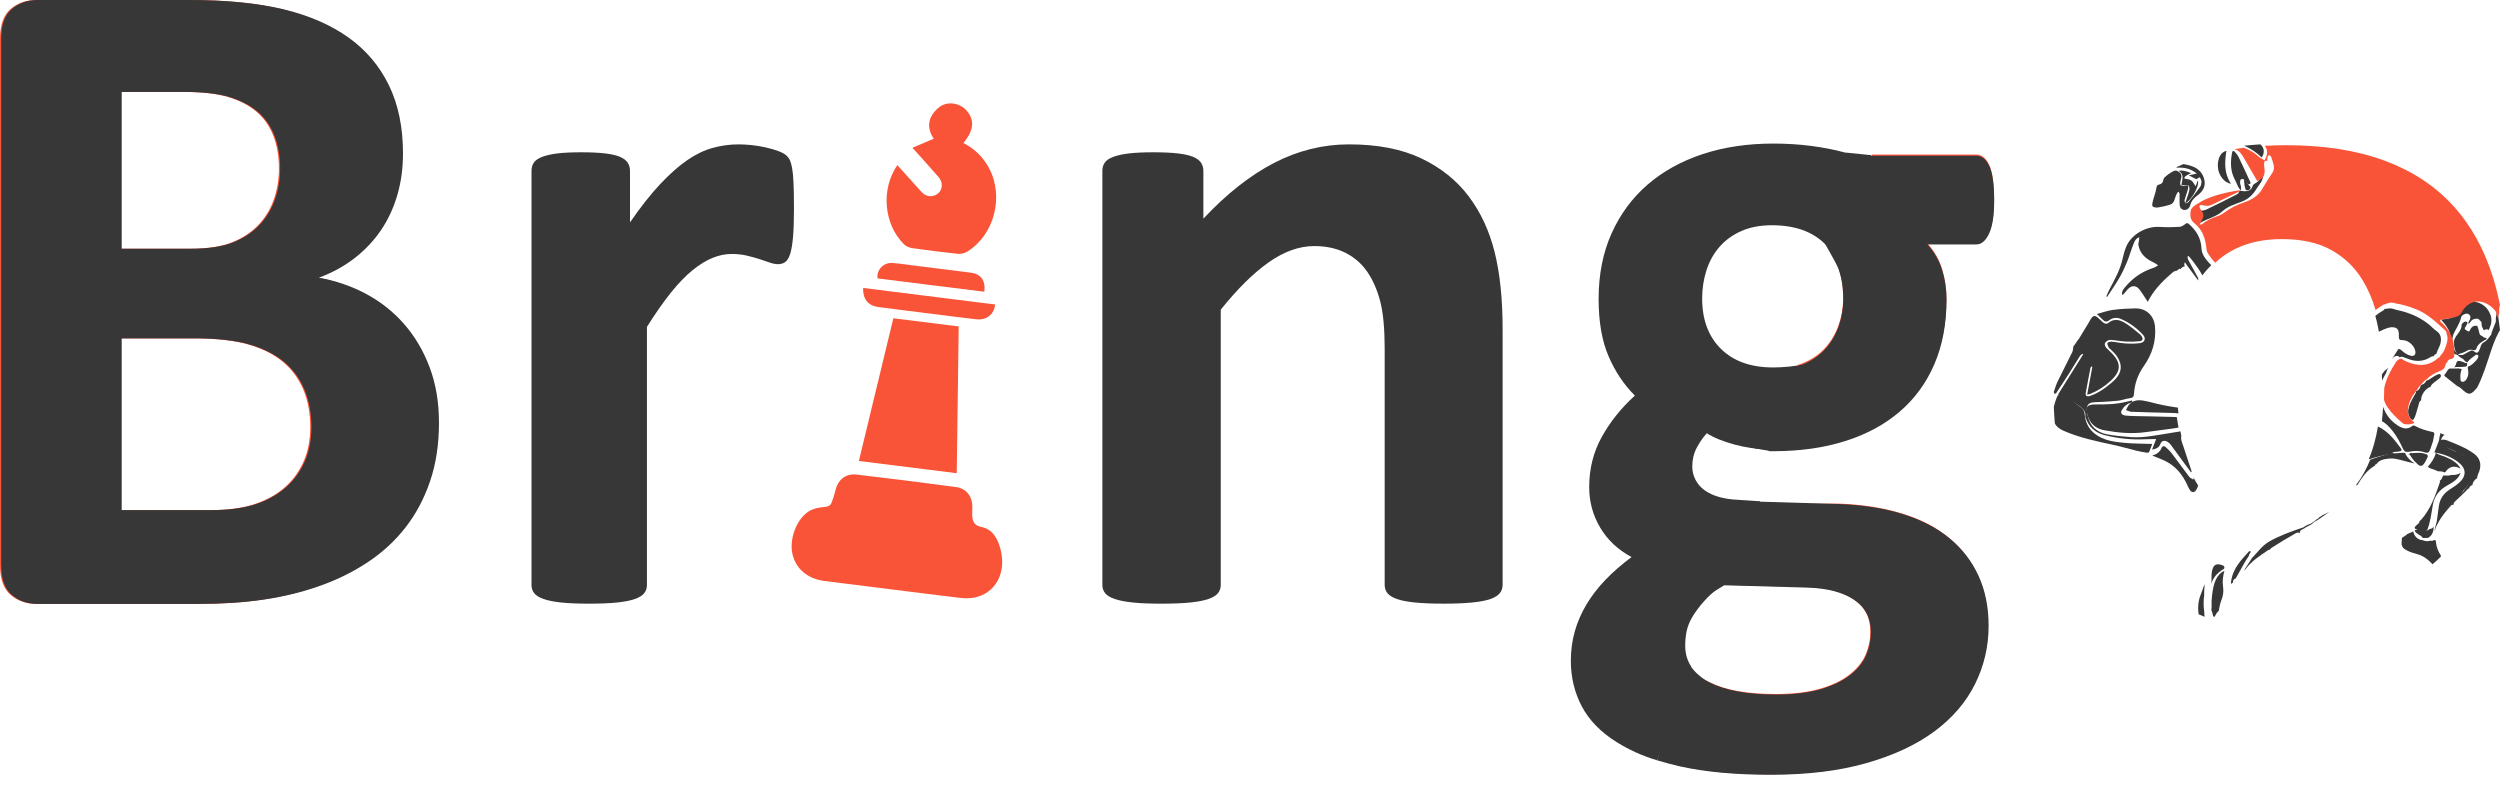<svg width="146" height="46" viewBox="0 0 146 46" fill="none" xmlns="http://www.w3.org/2000/svg">
<path d="M142.168 30.656C142.13 30.768 142.077 30.869 141.907 30.892H141.906C141.683 31.041 141.54 31.05 141.249 30.933C141.243 30.936 141.238 30.938 141.232 30.941C141.168 30.964 141.093 30.922 141.018 30.972C141.044 31.096 141.17 31.163 141.279 31.239C141.338 31.282 141.437 31.297 141.439 31.379C141.441 31.379 141.443 31.379 141.445 31.378C141.546 31.47 141.68 31.385 141.79 31.422C141.791 31.422 141.792 31.422 141.793 31.423C141.792 31.421 141.79 31.42 141.789 31.418C142.084 31.254 142.114 31.001 142.129 30.744C142.155 30.719 142.164 30.688 142.168 30.656Z" fill="#373737"/>
<path d="M141.977 25.209C141.666 25.139 141.36 25.048 141.073 24.893C141.006 24.857 140.952 24.816 140.868 24.882C140.591 25.104 140.31 25.03 140.039 24.857C139.614 24.584 139.322 24.202 139.175 23.759C139.157 24.044 139.132 24.321 139.102 24.591C139.346 24.731 139.552 24.943 139.74 25.185C139.975 25.488 140.164 25.829 140.323 26.186C140.397 26.354 140.481 26.408 140.629 26.388C140.655 26.386 140.682 26.384 140.708 26.382C140.972 26.323 141.236 26.314 141.501 26.384C141.805 26.494 141.858 26.465 141.968 26.121C142.005 26.005 142.045 25.889 142.084 25.773C142.112 25.629 142.139 25.486 142.168 25.342C142.151 25.214 142.054 25.227 141.977 25.209Z" fill="#373737"/>
<path d="M142.297 27.489C142.369 27.532 142.447 27.526 142.525 27.529C142.572 27.53 142.62 27.538 142.666 27.552C142.695 27.564 142.724 27.576 142.752 27.59C142.776 27.588 142.8 27.58 142.82 27.553C143.067 27.2 143.369 27.193 143.701 27.37C143.494 26.99 143.149 26.832 142.798 26.677C142.617 26.598 142.415 26.579 142.257 26.441C142.175 26.762 141.99 27.017 141.785 27.262C141.945 27.394 142.137 27.4 142.297 27.489Z" fill="#373737"/>
<path d="M142.939 28.339C143.235 28.181 143.521 28.006 143.665 27.699C143.683 27.663 143.696 27.626 143.7 27.59C143.693 27.604 143.683 27.619 143.67 27.633C143.512 27.723 143.341 27.752 143.158 27.737C143.009 27.794 142.853 27.766 142.699 27.77C142.69 27.772 142.682 27.773 142.674 27.774C142.631 27.89 142.597 28.009 142.476 28.079C142.49 28.101 142.502 28.124 142.495 28.147C142.224 28.93 141.966 29.717 141.383 30.367C141.366 30.387 141.345 30.402 141.323 30.416C141.313 30.419 141.303 30.422 141.295 30.424C141.314 30.548 141.2 30.603 141.125 30.671C141.009 30.777 140.946 30.862 141.156 30.93C141.189 30.94 141.204 30.972 141.209 31.004C141.395 31.037 141.582 31.078 141.753 30.964C141.752 30.96 141.75 30.958 141.749 30.955C141.941 30.479 141.99 29.976 142.079 29.479C142.167 28.974 142.457 28.598 142.939 28.339Z" fill="#373737"/>
<path d="M142.347 22.187C142.403 22.137 142.472 22.102 142.517 22.04C142.554 21.989 142.567 21.933 142.525 21.877C142.487 21.828 142.436 21.84 142.389 21.858C142.233 21.917 142.093 22.008 141.956 22.102C141.875 22.156 141.795 22.214 141.695 22.228C141.642 22.378 141.519 22.446 141.376 22.493C141.346 22.663 141.264 22.791 141.097 22.849C141.11 22.942 141.047 23.006 141.005 23.079C140.861 23.334 140.715 23.588 140.654 23.882C140.613 24.072 140.637 24.25 140.752 24.41C140.871 24.573 140.936 24.565 141.021 24.368C141.121 24.136 141.164 23.885 141.244 23.647C141.276 23.552 141.278 23.426 141.395 23.385C141.374 23.069 141.65 22.674 141.95 22.59C141.948 22.586 141.947 22.584 141.945 22.58C142.021 22.389 142.207 22.312 142.347 22.187Z" fill="#373737"/>
<path d="M139.531 26.78C139.778 26.753 140.015 26.815 140.251 26.877C140.517 26.946 140.782 27.018 141.018 27.07C140.798 26.928 140.588 26.746 140.469 26.488C140.469 26.477 140.471 26.467 140.476 26.457C140.274 26.412 140.075 26.476 139.874 26.476C139.827 26.472 139.779 26.471 139.737 26.456C139.286 26.558 138.847 26.69 138.418 26.849C138.203 27.388 137.935 27.871 137.616 28.296C137.601 28.317 137.585 28.337 137.569 28.357C137.599 28.338 137.632 28.325 137.672 28.329C137.673 28.329 137.674 28.33 137.675 28.331C137.674 28.329 137.673 28.328 137.672 28.326C137.937 27.891 138.214 27.465 138.694 27.194C138.696 27.194 138.697 27.195 138.699 27.196C138.706 27.145 138.723 27.104 138.779 27.112C138.95 26.852 139.241 26.81 139.531 26.78Z" fill="#373737"/>
<path d="M138.719 18.448C138.78 18.663 138.833 18.886 138.878 19.116C138.895 19.201 138.91 19.288 138.925 19.375C139.103 19.28 139.29 19.199 139.49 19.141C139.575 19.116 139.662 19.102 139.752 19.111C139.971 19.134 140.067 19.227 140.088 19.436C140.096 19.514 140.094 19.591 140.093 19.668C140.092 19.806 140.128 19.87 140.303 19.864C140.648 19.853 141.018 20.198 141.059 20.532C141.082 20.729 140.97 20.825 140.765 20.77C140.576 20.719 140.421 20.611 140.275 20.483C140.109 20.339 140.075 20.343 139.971 20.527C139.884 20.679 139.778 20.819 139.682 20.965C139.735 20.896 139.795 20.836 139.884 20.804C139.972 20.772 140.059 20.776 140.126 20.852C140.132 20.862 140.136 20.872 140.137 20.881C140.21 20.797 140.3 20.839 140.385 20.866C140.521 20.909 140.649 20.972 140.787 21.012C141.154 21.117 141.508 21.099 141.846 20.911C141.937 20.861 142.023 20.79 142.138 20.799C142.154 20.728 142.199 20.686 142.277 20.677C142.342 20.443 142.491 20.242 142.534 19.997C142.584 19.72 142.532 19.495 142.284 19.326C142.14 19.228 142.026 19.097 141.893 18.985C141.334 18.516 140.678 18.248 139.963 18.098C139.9 18.085 139.839 18.067 139.779 18.044C139.645 17.995 139.509 18.007 139.372 18.033C139.336 18.04 139.301 18.041 139.265 18.033C139.264 18.033 139.263 18.032 139.262 18.031C139.247 18.104 139.176 18.135 139.118 18.168C138.975 18.252 138.843 18.346 138.719 18.448Z" fill="#373737"/>
<path d="M142.846 22.025C143.062 22.204 143.283 22.375 143.504 22.549C143.653 22.59 143.748 22.709 143.859 22.804C144.169 23.066 144.283 23.059 144.562 22.755C144.596 22.719 144.628 22.681 144.66 22.644C145.011 21.978 145.217 21.256 145.457 20.546C145.583 20.172 145.715 19.799 145.903 19.45C145.933 19.395 145.957 19.329 146 19.283C145.95 18.832 145.887 18.395 145.812 17.969C145.81 17.984 145.808 17.999 145.807 18.013C145.809 18.175 145.815 18.336 145.765 18.493C145.762 18.537 145.759 18.581 145.756 18.625C145.762 18.718 145.767 18.811 145.715 18.895C145.645 19.076 145.574 19.257 145.504 19.437C145.515 19.557 145.415 19.617 145.363 19.703C145.272 19.822 145.175 19.933 145.038 20.003C144.887 20.081 144.875 20.252 144.819 20.388C144.747 20.562 144.679 20.69 144.482 20.518C144.393 20.441 144.3 20.468 144.206 20.525C144.092 20.594 143.973 20.654 143.856 20.719C143.751 20.729 143.645 20.773 143.547 20.693C143.545 20.681 143.545 20.67 143.547 20.66C143.543 20.663 143.538 20.667 143.534 20.67C143.306 20.509 143.256 20.269 143.25 20.01C143.24 20.001 143.229 19.995 143.217 19.993C143.23 19.885 143.191 19.773 143.248 19.669C143.249 19.644 143.244 19.616 143.252 19.594C143.393 19.23 143.649 18.92 143.731 18.526C143.75 18.432 143.858 18.373 143.954 18.337C144.045 18.303 144.134 18.31 144.21 18.379C144.293 18.452 144.277 18.545 144.249 18.636C144.222 18.727 144.139 18.8 144.152 18.934C144.278 18.838 144.317 18.678 144.459 18.644C144.59 18.612 144.732 18.557 144.826 18.72C144.996 18.805 144.876 18.998 144.969 19.115C145.011 19.168 145.002 19.26 145.078 19.285C145.092 19.271 145.107 19.259 145.127 19.249C145.205 19.225 145.28 19.217 145.343 19.276C145.382 19.165 145.437 19.059 145.47 18.946C145.507 18.778 145.508 18.611 145.466 18.444C145.371 18.165 145.216 17.94 144.959 17.781C144.552 17.527 144.129 17.585 143.776 17.976C143.72 18.039 143.677 18.114 143.587 18.132C143.577 18.132 143.568 18.13 143.56 18.127C143.561 18.128 143.561 18.129 143.562 18.13C143.64 18.273 143.544 18.363 143.449 18.42C143.165 18.586 142.853 18.646 142.551 18.659C142.804 18.945 143.081 19.258 143.115 19.708C143.115 19.709 143.114 19.71 143.114 19.711C143.199 19.781 143.186 19.901 143.219 19.997C143.218 20.174 143.281 20.344 143.278 20.522C143.277 20.619 143.325 20.679 143.42 20.7C143.495 20.716 143.561 20.748 143.605 20.817C143.705 20.907 143.856 20.929 143.926 21.06C143.984 21.089 144.012 21.164 144.088 21.161C144.2 21.004 144.352 20.894 144.506 20.785C144.563 20.745 144.62 20.666 144.699 20.736C144.774 20.802 144.722 20.876 144.689 20.942C144.671 20.978 144.641 21.009 144.617 21.042C144.483 21.171 144.368 21.323 144.182 21.387C144.113 21.412 144.106 21.462 144.126 21.548C144.176 21.774 144.156 22.001 144.008 22.194C143.949 22.27 143.864 22.319 143.768 22.29C143.68 22.263 143.695 22.165 143.689 22.095C143.673 21.919 143.692 21.745 143.762 21.581C143.729 21.506 143.651 21.551 143.601 21.52C143.436 21.521 143.271 21.521 143.106 21.522C143.089 21.522 143.072 21.523 143.055 21.523C142.916 21.587 142.889 21.747 142.788 21.847C142.698 21.932 142.796 21.984 142.846 22.025Z" fill="#373737"/>
<path d="M143.464 21.431C143.614 21.426 143.765 21.443 143.913 21.415C144.101 21.423 144.082 21.314 144.084 21.217C143.96 21.207 143.862 21.137 143.747 21.106C143.655 21.084 143.561 21.043 143.481 21.126C143.427 21.238 143.421 21.369 143.317 21.459C143.363 21.442 143.412 21.431 143.464 21.431Z" fill="#373737"/>
<path d="M144.418 20.442C144.526 20.474 144.593 20.443 144.624 20.346C144.716 20.055 144.99 19.938 145.233 19.792C145.179 19.698 145.013 19.735 144.971 19.626C144.772 19.584 144.797 19.406 144.754 19.28C144.726 19.199 144.707 19.113 144.674 19.031C144.467 18.994 144.336 19.084 144.261 19.253C144.224 19.336 144.188 19.394 144.09 19.322C144.015 19.267 143.875 19.238 143.973 19.102C143.999 19.064 144.031 19.026 144.044 18.984C144.062 18.925 144.145 18.86 144.064 18.802C143.985 18.747 143.908 18.791 143.848 18.848C143.814 18.881 143.76 18.92 143.761 18.954C143.779 19.335 143.403 19.551 143.317 19.887C143.317 19.977 143.318 20.068 143.318 20.158C143.348 20.355 143.369 20.555 143.548 20.693C143.55 20.691 143.552 20.689 143.554 20.687C143.73 20.633 143.908 20.585 144.065 20.486C144.172 20.421 144.296 20.408 144.418 20.442Z" fill="#373737"/>
<path d="M143.098 29.572C143.144 29.52 143.201 29.452 143.29 29.485C143.289 29.48 143.289 29.475 143.288 29.47C143.283 29.378 143.343 29.313 143.4 29.259C143.646 29.027 143.899 28.802 144.126 28.552C144.145 28.531 144.173 28.525 144.202 28.525C144.209 28.414 144.279 28.358 144.385 28.334C144.408 28.148 144.517 28.018 144.67 27.918C144.669 27.914 144.668 27.91 144.667 27.907C144.668 27.762 144.751 27.642 144.794 27.51C144.928 27.092 144.825 26.743 144.469 26.485C143.99 26.14 143.438 25.931 142.893 25.713C142.84 25.691 142.78 25.681 142.721 25.676C142.632 25.668 142.547 25.683 142.509 25.773C142.472 25.858 142.534 25.913 142.591 25.962C142.765 26.111 142.987 26.175 143.192 26.269C143.293 26.316 143.423 26.33 143.46 26.457C143.868 26.473 144.31 26.887 144.367 27.307C144.443 27.867 144.01 28.71 143.497 29.004C143.51 29.068 143.478 29.095 143.421 29.1C143.423 29.118 143.422 29.136 143.411 29.147C143.097 29.477 142.819 29.843 142.448 30.12C142.452 30.127 142.456 30.132 142.458 30.139C142.472 30.189 142.462 30.239 142.434 30.281C142.277 30.513 142.208 30.771 142.168 31.039C142.342 30.473 142.7 30.011 143.098 29.572Z" fill="#373737"/>
<path d="M141.566 27.079C141.599 27.032 141.628 26.982 141.657 26.93C141.849 26.576 141.843 26.556 141.511 26.47C141.303 26.43 141.094 26.448 140.886 26.461C140.863 26.466 140.84 26.464 140.818 26.457C140.81 26.452 140.803 26.447 140.796 26.441C140.755 26.5 140.689 26.493 140.637 26.524C140.636 26.524 140.636 26.526 140.635 26.526C140.733 26.518 140.774 26.617 140.823 26.694C140.936 26.87 141.076 27.009 141.223 27.137C141.353 27.249 141.466 27.225 141.566 27.079Z" fill="#373737"/>
<path d="M139.355 21.766C139.378 21.657 139.427 21.557 139.485 21.459C139.428 21.526 139.363 21.589 139.276 21.642C139.212 21.716 139.156 21.793 139.102 21.871C139.105 21.988 139.106 22.107 139.108 22.226C139.113 22.215 139.117 22.205 139.123 22.196C139.201 22.052 139.278 21.909 139.355 21.766Z" fill="#373737"/>
<path d="M140.192 26.155C139.849 25.704 139.52 25.247 138.956 24.949C138.929 24.935 138.901 24.922 138.873 24.908C138.81 25.277 138.732 25.632 138.636 25.968C138.551 26.268 138.449 26.552 138.336 26.824C138.769 26.684 139.216 26.576 139.679 26.501C139.744 26.354 139.93 26.395 140.062 26.375C140.257 26.346 140.305 26.304 140.192 26.155Z" fill="#373737"/>
<path d="M142.539 32.432C142.386 32.196 142.278 31.936 142.257 31.631C142.257 31.629 142.257 31.627 142.257 31.624C142.257 31.62 142.257 31.615 142.257 31.611C142.258 31.55 142.189 31.517 142.135 31.549C142.096 31.574 142.049 31.587 141.99 31.587C141.973 31.584 141.956 31.58 141.939 31.575C141.765 31.636 141.597 31.603 141.434 31.529C141.423 31.533 141.412 31.536 141.4 31.539C141.131 31.47 140.991 31.289 140.931 31.039L140.579 31.191C140.582 31.193 140.582 31.195 140.585 31.197C140.501 31.27 140.405 31.331 140.305 31.387C140.279 31.402 140.264 31.43 140.267 31.459C140.271 31.494 140.267 31.528 140.263 31.563C140.222 31.887 140.287 32.003 140.582 32.155C140.759 32.246 140.95 32.305 141.141 32.354C141.493 32.445 141.764 32.642 142.007 32.898C142.024 32.916 142.043 32.936 142.061 32.955C142.222 32.816 142.378 32.674 142.528 32.525C142.555 32.501 142.558 32.462 142.539 32.432Z" fill="#373737"/>
<path d="M142.469 25.494C142.477 25.508 142.475 25.52 142.462 25.53C142.461 25.66 142.424 25.782 142.369 25.9C142.302 26.073 142.235 26.247 142.168 26.422C142.669 26.504 143.139 26.672 143.548 26.979C144.047 27.355 144.061 27.806 143.587 28.215C143.417 28.362 143.222 28.481 143.035 28.605C142.695 28.831 142.488 29.141 142.43 29.547C142.387 29.854 142.347 30.161 142.305 30.468C142.286 30.529 142.283 30.593 142.28 30.656C142.293 30.627 142.313 30.6 142.349 30.578C142.43 30.393 142.512 30.209 142.656 30.06C142.922 29.662 143.262 29.334 143.609 29.011C143.644 28.973 143.679 28.935 143.715 28.897C143.708 28.81 143.807 28.786 143.823 28.714C143.841 28.67 143.865 28.63 143.913 28.612C144.119 28.371 144.288 28.107 144.393 27.806C144.57 27.296 144.431 26.908 143.971 26.63C143.868 26.568 143.76 26.514 143.654 26.458C143.643 26.454 143.633 26.449 143.621 26.44C143.286 26.332 142.966 26.192 142.689 25.968C142.579 25.879 142.53 25.776 142.575 25.638C142.61 25.526 142.673 25.443 142.77 25.402L142.514 25.291C142.516 25.361 142.505 25.429 142.469 25.494Z" fill="#373737"/>
<path d="M46.368 12.227C46.368 12.879 46.349 13.412 46.314 13.828C46.278 14.243 46.224 14.569 46.154 14.804C46.082 15.039 45.989 15.202 45.873 15.292C45.756 15.383 45.609 15.428 45.432 15.428C45.288 15.428 45.129 15.396 44.95 15.333C44.771 15.27 44.571 15.202 44.348 15.13C44.124 15.058 43.88 14.99 43.612 14.927C43.345 14.864 43.05 14.832 42.73 14.832C42.355 14.832 41.981 14.909 41.607 15.063C41.232 15.217 40.844 15.456 40.443 15.781C40.041 16.107 39.623 16.541 39.186 17.083C38.749 17.626 38.28 18.295 37.781 19.09V34.17C37.781 34.351 37.727 34.509 37.62 34.645C37.513 34.78 37.33 34.893 37.072 34.983C36.813 35.074 36.47 35.142 36.042 35.187C35.614 35.231 35.07 35.255 34.41 35.255C33.751 35.255 33.207 35.232 32.779 35.187C32.35 35.141 32.007 35.074 31.748 34.983C31.489 34.893 31.307 34.78 31.2 34.645C31.093 34.509 31.04 34.351 31.04 34.17V9.977C31.04 9.796 31.084 9.638 31.173 9.502C31.262 9.366 31.423 9.254 31.655 9.163C31.887 9.073 32.185 9.005 32.551 8.96C32.917 8.916 33.376 8.893 33.929 8.893C34.5 8.893 34.972 8.916 35.347 8.96C35.722 9.006 36.011 9.073 36.217 9.163C36.421 9.254 36.569 9.366 36.658 9.502C36.747 9.638 36.792 9.796 36.792 9.977V12.987C37.416 12.083 38.004 11.337 38.557 10.75C39.11 10.162 39.636 9.697 40.136 9.352C40.635 9.009 41.135 8.769 41.634 8.634C42.133 8.498 42.633 8.431 43.132 8.431C43.363 8.431 43.613 8.445 43.881 8.472C44.149 8.499 44.425 8.544 44.71 8.607C44.995 8.671 45.245 8.743 45.459 8.825C45.673 8.906 45.829 8.992 45.927 9.082C46.025 9.173 46.096 9.272 46.141 9.38C46.185 9.489 46.226 9.638 46.261 9.828C46.297 10.018 46.324 10.302 46.342 10.682C46.358 11.061 46.368 11.577 46.368 12.227Z" fill="#373737"/>
<path d="M87.751 34.169C87.751 34.35 87.697 34.508 87.587 34.644C87.477 34.779 87.294 34.892 87.038 34.983C86.781 35.074 86.43 35.141 85.981 35.186C85.533 35.23 84.98 35.254 84.322 35.254C83.646 35.254 83.082 35.231 82.635 35.186C82.187 35.14 81.835 35.073 81.579 34.983C81.322 34.892 81.14 34.779 81.03 34.644C80.92 34.508 80.865 34.35 80.865 34.169V20.364C80.865 19.189 80.778 18.267 80.605 17.598C80.43 16.929 80.18 16.355 79.85 15.876C79.521 15.397 79.096 15.026 78.575 14.764C78.053 14.502 77.445 14.371 76.751 14.371C75.873 14.371 74.986 14.688 74.09 15.32C73.194 15.953 72.26 16.876 71.292 18.086V34.17C71.292 34.351 71.237 34.509 71.127 34.645C71.017 34.78 70.829 34.893 70.565 34.983C70.299 35.074 69.948 35.142 69.508 35.187C69.069 35.231 68.511 35.255 67.835 35.255C67.158 35.255 66.6 35.232 66.161 35.187C65.722 35.141 65.37 35.074 65.105 34.983C64.839 34.893 64.652 34.78 64.543 34.645C64.433 34.509 64.378 34.351 64.378 34.17V9.977C64.378 9.796 64.423 9.638 64.515 9.502C64.606 9.366 64.771 9.254 65.009 9.163C65.247 9.073 65.553 9.005 65.928 8.96C66.303 8.916 66.774 8.893 67.342 8.893C67.927 8.893 68.411 8.916 68.796 8.96C69.18 9.006 69.476 9.073 69.687 9.163C69.897 9.254 70.048 9.366 70.14 9.502C70.231 9.638 70.277 9.796 70.277 9.977V12.77C71.63 11.324 73.007 10.238 74.406 9.515C75.805 8.792 77.263 8.431 78.782 8.431C80.445 8.431 81.85 8.702 82.993 9.244C84.136 9.787 85.06 10.524 85.764 11.454C86.468 12.386 86.975 13.475 87.287 14.722C87.597 15.97 87.753 17.471 87.753 19.224V34.169H87.751Z" fill="#373737"/>
<path d="M134.638 30.811C134.734 30.751 134.836 30.702 134.938 30.651C134.987 30.627 135.028 30.593 135.068 30.556C135.139 30.485 135.227 30.438 135.314 30.39C135.412 30.333 135.504 30.269 135.595 30.203C135.743 30.1 135.892 29.997 136.036 29.89C135.963 29.929 135.889 29.967 135.812 30.004C135.753 30.032 135.694 30.058 135.633 30.084C135.605 30.111 135.576 30.136 135.546 30.161C135.43 30.155 135.419 30.325 135.294 30.305C135.291 30.317 135.29 30.331 135.29 30.343C135.222 30.393 135.153 30.441 135.085 30.491C135.035 30.524 134.983 30.559 134.932 30.592C134.783 30.633 134.649 30.699 134.527 30.794C133.848 31.028 133.171 31.254 132.539 31.615C132.101 31.865 131.844 32.253 131.516 32.588C131.378 32.802 131.24 33.017 131.103 33.231C131.089 33.268 131.073 33.304 131.055 33.339C131.082 33.307 131.109 33.274 131.137 33.242C131.488 32.765 131.982 32.451 132.466 32.124C132.499 32.102 132.537 32.095 132.576 32.095C132.588 32.041 132.633 32.009 132.68 31.979C133.107 31.708 133.537 31.443 133.979 31.195C134.075 31.141 134.179 31.055 134.307 31.137C134.308 31.137 134.308 31.137 134.309 31.137C134.295 30.911 134.524 30.916 134.638 30.811Z" fill="#373737"/>
<path d="M129.743 33.302C129.808 33.256 129.929 33.235 129.902 33.116C129.88 33.022 129.773 33.004 129.693 32.981C129.401 32.898 129.253 33.009 129.18 33.354C129.129 33.601 129.171 33.856 129.139 34.105C129.234 33.747 129.461 33.503 129.743 33.302Z" fill="#373737"/>
<path d="M128.729 35.732C128.72 35.721 128.719 35.708 128.724 35.692C128.677 35.381 128.686 35.07 128.724 34.759C128.725 34.646 128.727 34.533 128.728 34.421C128.754 34.322 128.739 34.21 128.747 34.105C128.736 34.157 128.721 34.205 128.696 34.245C128.642 34.395 128.594 34.552 128.534 34.694C128.388 35.044 128.333 35.447 128.402 35.876C128.519 35.927 128.636 35.976 128.756 36.021C128.736 35.929 128.723 35.835 128.729 35.732Z" fill="#373737"/>
<path d="M129.192 34.712C129.184 34.78 129.185 34.848 129.173 34.915C129.133 35.154 129.182 35.4 129.141 35.638C129.14 35.639 129.14 35.64 129.139 35.642C129.144 35.644 129.148 35.646 129.153 35.65C129.209 35.749 129.212 35.888 129.255 35.997C129.284 36.005 129.312 36.013 129.341 36.021C129.401 35.87 129.481 35.743 129.592 35.657C129.59 35.646 129.589 35.634 129.585 35.624C129.614 35.422 129.661 35.225 129.731 35.047C129.829 34.797 129.869 34.547 129.827 34.264C129.778 33.947 129.822 33.639 129.906 33.338C129.425 33.549 129.268 34.09 129.192 34.712Z" fill="#373737"/>
<path d="M130.538 33.789C130.545 33.789 130.551 33.791 130.559 33.791C130.827 33.349 131.047 32.867 131.342 32.447C131.329 32.339 131.464 32.308 131.434 32.191C131.403 32.193 131.36 32.18 131.342 32.2C130.89 32.706 130.394 33.178 130.292 33.983C130.287 34.023 130.288 34.064 130.29 34.105C130.329 34.076 130.361 34.027 130.411 34.029C130.386 33.903 130.445 33.835 130.538 33.789Z" fill="#373737"/>
<path d="M127.959 10.109C127.706 10.008 127.486 9.929 127.223 9.979C127.606 10.192 127.424 10.526 127.387 10.843C127.448 10.827 127.483 10.809 127.519 10.81C127.621 10.812 127.761 10.785 127.815 10.842C127.871 10.901 127.871 11.053 127.847 11.152C127.795 11.368 127.71 11.577 127.641 11.79C127.632 11.815 127.632 11.844 127.627 11.879C128.003 11.653 128.455 10.867 128.36 10.527C128.303 10.669 128.264 10.767 128.222 10.875C128.134 10.752 128.073 10.609 127.967 10.538C127.855 10.464 127.701 10.459 127.564 10.424C127.586 10.302 127.6 10.291 127.959 10.109Z" fill="#373737"/>
<path d="M128.331 11.411C128.621 11.196 128.806 10.927 128.744 10.557C128.678 10.162 128.439 9.876 128.065 9.728C127.892 9.66 127.706 9.617 127.522 9.58C127.385 9.636 127.251 9.694 127.118 9.754C127.116 9.768 127.114 9.78 127.114 9.795C127.547 9.765 127.94 9.842 128.29 10.137C128.146 10.169 128.002 10.201 127.825 10.24C127.987 10.324 128.107 10.385 128.259 10.464C128.328 10.426 128.396 10.388 128.465 10.349C128.501 10.428 128.566 10.507 128.567 10.586C128.567 10.695 128.549 10.825 128.489 10.911C128.272 11.218 128.037 11.513 127.801 11.806C127.766 11.849 127.686 11.856 127.627 11.879C127.609 11.814 127.563 11.742 127.578 11.685C127.632 11.478 127.711 11.277 127.771 11.07C127.793 10.993 127.788 10.908 127.795 10.827C127.718 10.831 127.635 10.822 127.563 10.844C127.38 10.899 127.301 10.84 127.328 10.646C127.339 10.562 127.366 10.48 127.383 10.396C127.423 10.205 127.371 10.093 127.121 9.971C127.053 9.937 126.92 9.996 126.835 10.044C126.703 10.118 126.58 10.213 126.464 10.311C126.408 10.358 126.347 10.432 126.339 10.499C126.32 10.659 126.243 10.747 126.091 10.778C125.977 10.802 125.95 10.857 125.931 10.983C125.896 11.238 125.791 11.482 125.728 11.735C125.702 11.838 125.665 11.986 125.715 12.05C125.767 12.115 125.923 12.13 126.026 12.116C126.256 12.083 126.483 12.026 126.707 11.963C126.865 11.918 126.959 11.803 127 11.638C127.031 11.513 127.087 11.393 127.142 11.275C127.157 11.243 127.204 11.225 127.236 11.201C127.255 11.243 127.288 11.285 127.289 11.327C127.293 11.535 127.277 11.743 127.29 11.951C127.299 12.098 127.369 12.23 127.534 12.258C127.699 12.287 127.859 12.172 127.908 11.988C127.973 11.737 128.13 11.558 128.331 11.411Z" fill="#373737"/>
<path d="M131.438 10.94C131.363 10.847 131.292 10.773 131.229 10.675C131.169 10.579 131.117 10.457 131.062 10.347C131.029 10.673 131.114 11.099 131.184 11.107C131.279 11.118 131.385 11.134 131.438 10.94Z" fill="#373737"/>
<path d="M127.856 27.853C127.507 27.391 127.17 26.921 126.819 26.46C126.72 26.33 126.59 26.222 126.471 26.107C126.384 26.024 126.277 26.053 126.246 26.136C126.151 26.39 125.96 26.526 125.69 26.608C125.921 26.701 126.155 26.785 126.38 26.889C127.056 27.198 127.471 27.727 127.755 28.362C127.796 28.454 127.839 28.548 127.898 28.631C128.004 28.78 128.154 28.775 128.253 28.621C128.308 28.536 128.346 28.448 128.373 28.36C128.278 28.209 128.189 28.051 128.105 27.89C128.104 27.923 128.102 27.963 128.103 28.011C127.99 27.939 127.9 27.911 127.856 27.853Z" fill="#373737"/>
<path d="M131.686 10.721C131.634 10.75 131.569 10.799 131.555 10.853C131.489 11.12 131.268 11.181 131.041 11.166C130.957 11.16 130.874 11.143 130.791 11.132C130.754 11.201 130.73 11.302 130.675 11.329C130.066 11.643 129.454 11.952 128.836 12.243C128.702 12.306 128.539 12.296 128.373 12.322C128.512 12.508 128.628 12.723 128.473 13.029C128.933 12.749 129.42 12.674 129.794 12.334C130.118 12.04 130.531 11.924 130.92 11.775C131.302 11.629 131.573 11.37 131.784 11.019C131.903 10.82 132.087 10.64 132.135 10.425C132.195 10.156 132.279 9.852 132.077 9.58C132.083 9.683 132.085 9.786 132.096 9.889C132.141 10.282 132.017 10.529 131.686 10.721Z" fill="#373737"/>
<path d="M125.197 23.401C124.858 23.34 124.526 23.371 124.305 23.675C124.244 23.759 124.206 23.857 124.157 23.949C124.265 23.983 124.37 24.044 124.479 24.048C125.263 24.077 126.047 24.097 126.832 24.116C126.964 24.119 127.095 24.126 127.223 24.142C127.21 24.031 127.199 23.919 127.188 23.806C126.888 23.762 126.59 23.712 126.294 23.655C125.925 23.584 125.566 23.467 125.197 23.401Z" fill="#373737"/>
<path d="M121.171 20.121C121.14 20.158 121.099 20.193 121.087 20.236C121.059 20.341 121.069 20.462 121.022 20.558C120.747 21.125 120.455 21.683 120.18 22.25C120.083 22.45 120.016 22.664 119.944 22.874C119.932 22.909 119.972 22.96 119.987 23.004C120.017 22.991 120.062 22.987 120.076 22.965C120.327 22.588 120.577 22.211 120.821 21.829C121.042 21.482 121.252 21.127 121.474 20.779C121.506 20.729 121.572 20.698 121.622 20.66C121.633 20.672 121.645 20.686 121.657 20.698C121.172 21.471 120.687 22.245 120.199 23.023C120.3 23.061 120.405 23.087 120.495 23.138C120.779 23.3 121.065 23.461 121.336 23.643C121.581 23.809 121.836 23.984 121.783 24.334C121.78 24.349 121.793 24.366 121.799 24.382C121.973 24.927 122.354 25.274 122.922 25.415C123.69 25.608 124.473 25.692 125.269 25.653C125.471 25.642 125.675 25.646 125.92 25.641C125.831 25.87 125.759 26.052 125.68 26.256C125.939 26.215 126.096 26.127 126.173 25.915C126.237 25.739 126.418 25.696 126.58 25.801C126.643 25.842 126.708 25.887 126.752 25.946C126.995 26.27 127.231 26.601 127.47 26.928C127.632 27.15 127.796 27.37 127.959 27.59C127.992 27.549 127.992 27.527 127.986 27.507C127.913 27.288 127.84 27.07 127.767 26.851C127.714 26.703 127.664 26.552 127.617 26.397C127.58 26.284 127.542 26.17 127.505 26.056C127.441 25.861 127.338 25.666 127.389 25.457C127.372 25.369 127.354 25.281 127.339 25.192C127.142 25.226 126.944 25.258 126.745 25.288C125.972 25.406 125.203 25.586 124.411 25.526C123.95 25.491 123.489 25.446 123.037 25.362C122.813 25.321 122.578 25.218 122.401 25.08C122.022 24.783 121.899 24.354 121.871 23.9C121.858 23.684 121.975 23.537 122.197 23.504C122.365 23.478 122.538 23.485 122.708 23.473C123.043 23.452 123.38 23.439 123.713 23.399C123.938 23.371 124.156 23.283 124.381 23.257C124.556 23.237 124.615 23.168 124.624 23.011C124.659 22.413 124.854 21.869 125.205 21.37C125.689 20.679 125.923 19.92 125.854 19.08C125.803 18.442 125.351 18.001 124.695 18.01C124.259 18.017 123.82 18.041 123.389 18.099C123.085 18.14 122.792 18.25 122.458 18.338C122.601 18.476 122.707 18.572 122.805 18.674C122.92 18.794 123.032 18.815 123.173 18.707C123.388 18.543 123.634 18.526 123.876 18.633C124.372 18.848 124.795 19.165 125.153 19.555C125.34 19.758 125.259 19.997 124.981 20.037C124.71 20.076 124.428 20.075 124.153 20.059C123.87 20.042 123.59 19.976 123.307 19.951C123.228 19.944 123.076 19.998 123.071 20.038C123.059 20.124 123.118 20.22 123.156 20.308C123.168 20.336 123.209 20.352 123.233 20.377C123.361 20.51 123.506 20.631 123.609 20.779C123.886 21.177 123.962 21.595 123.647 22.011C123.559 22.129 123.451 22.237 123.338 22.334C122.96 22.66 122.554 22.95 122.07 23.118C121.868 23.188 121.776 23.12 121.811 22.926C121.895 22.448 121.988 21.972 122.08 21.497C122.087 21.465 122.113 21.436 122.13 21.407C122.152 21.412 122.173 21.417 122.194 21.422C122.095 21.952 121.996 22.481 121.89 23.048C121.989 23.022 122.045 23.013 122.096 22.992C122.529 22.814 122.915 22.561 123.253 22.25C123.416 22.101 123.577 21.925 123.666 21.731C123.836 21.363 123.68 21.031 123.433 20.741C123.307 20.593 123.153 20.467 123.019 20.326C122.925 20.226 122.877 20.093 122.966 19.986C123.028 19.911 123.159 19.843 123.255 19.848C123.543 19.862 123.829 19.93 124.119 19.946C124.399 19.962 124.685 19.955 124.965 19.926C125.138 19.908 125.17 19.778 125.069 19.636C125.042 19.599 125.017 19.557 124.982 19.529C124.733 19.33 124.494 19.117 124.227 18.941C123.886 18.717 123.525 18.535 123.126 18.86C123.03 18.937 122.91 18.909 122.816 18.828C122.72 18.744 122.629 18.656 122.535 18.571C122.351 18.404 122.251 18.414 122.107 18.622C122.068 18.678 122.041 18.744 122.006 18.802C121.805 19.134 121.603 19.465 121.403 19.796C121.379 19.788 121.232 20.048 121.171 20.121Z" fill="#373737"/>
<path d="M121.567 21.843C121.536 21.835 121.506 21.828 121.475 21.821C121.514 21.582 121.553 21.344 121.596 21.076C121.701 21.157 121.768 21.209 121.858 21.28C121.774 21.458 121.732 21.676 121.567 21.843Z" fill="#373737"/>
<path d="M122.462 20.361C122.487 20.331 122.551 20.326 122.598 20.31C122.607 20.349 122.633 20.392 122.622 20.427C122.563 20.618 122.498 20.808 122.431 20.997C122.42 21.027 122.385 21.05 122.361 21.076C122.349 21.07 122.335 21.064 122.322 21.057C122.387 20.864 122.453 20.67 122.522 20.465C122.378 20.523 122.407 20.697 122.241 20.703C122.3 20.579 122.374 20.466 122.462 20.361Z" fill="#373737"/>
<path d="M122.052 21.076C121.971 21.017 121.9 20.938 121.859 20.855C121.849 20.838 121.986 20.776 122.124 20.693C122.18 20.805 122.251 20.884 122.241 20.963C122.241 21.005 122.068 21.084 122.052 21.076Z" fill="#373737"/>
<path d="M122.033 19.934C122.072 19.909 122.203 19.956 122.223 20.001C122.3 20.179 122.128 20.574 121.949 20.693C121.924 20.526 121.895 20.349 121.858 20.113C121.881 20.087 121.945 19.988 122.033 19.934Z" fill="#373737"/>
<path d="M120.499 25.151C121.449 25.57 122.449 25.771 123.447 25.988C123.892 26.084 124.331 26.216 124.774 26.323C124.976 26.373 125.18 26.407 125.385 26.439C125.424 26.446 125.493 26.432 125.506 26.404C125.577 26.241 125.636 26.071 125.69 25.927C125.134 25.906 124.579 25.912 124.029 25.859C123.521 25.811 123.005 25.742 122.546 25.473C122.096 25.209 121.795 24.793 121.749 24.212C121.734 24.031 121.669 23.901 121.556 23.813C121.231 23.559 120.896 23.318 120.557 23.086C120.312 22.917 120.206 22.978 120.098 23.255C120.033 23.425 119.978 23.594 119.942 23.766C119.956 24.091 119.976 24.41 120.001 24.723C120.105 24.931 120.285 25.056 120.499 25.151Z" fill="#373737"/>
<path d="M130.878 11.113C130.876 11.033 130.879 10.951 130.868 10.872C130.86 10.807 130.822 10.746 130.821 10.684C130.819 10.612 130.827 10.503 130.863 10.478C130.912 10.445 131.001 10.453 131.055 10.485C131.118 10.522 131.167 10.601 131.213 10.669C131.281 10.769 131.349 10.791 131.438 10.704C131.43 10.676 131.426 10.652 131.417 10.632C131.191 10.145 130.969 9.655 130.735 9.174C130.678 9.054 130.589 8.952 130.504 8.857C130.452 8.799 130.378 8.786 130.356 8.903C130.249 9.453 130.248 9.987 130.512 10.483C130.565 10.582 130.607 10.688 130.67 10.826C130.754 11.003 130.815 11.076 130.878 11.113Z" fill="#373737"/>
<path d="M129.523 9.723C129.536 10.217 129.905 10.686 130.288 10.729C129.888 10.139 129.911 9.483 130.023 8.813C129.646 8.893 129.511 9.307 129.523 9.723Z" fill="#373737"/>
<path d="M132.087 9.197C132.271 8.911 132.235 8.627 132.007 8.431C131.684 8.451 131.367 8.478 131.055 8.511C131.438 8.671 131.78 8.905 132.087 9.197Z" fill="#373737"/>
<path d="M126.979 14.175C126.907 14.094 126.914 14.045 127.021 13.996C127.075 13.971 127.107 13.906 127.15 13.858C127.085 13.836 127.018 13.789 126.957 13.796C126.623 13.83 126.289 13.865 125.96 13.925C125.702 13.972 125.636 14.108 125.733 14.339C125.927 14.801 126.327 15.014 126.814 15.116C126.897 15.133 126.982 15.138 127.063 15.159C127.34 15.229 127.387 15.307 127.322 15.566C127.313 15.601 127.318 15.64 127.315 15.711C127.552 15.507 127.553 15.26 127.319 15.137C127.172 15.059 126.993 15.023 126.824 14.996C126.365 14.922 126.029 14.705 125.836 14.3C125.765 14.152 125.827 14.063 125.969 14.036C126.255 13.983 126.545 13.951 126.789 13.916C126.821 14.036 126.819 14.152 126.876 14.23C127.051 14.47 127.248 14.699 127.44 14.929C127.468 14.962 127.52 14.976 127.56 14.998C127.576 14.983 127.592 14.969 127.606 14.953C127.485 14.799 127.366 14.645 127.243 14.492C127.158 14.385 127.07 14.279 126.979 14.175Z" fill="#373737"/>
<path d="M124.503 23.375C124.486 23.388 124.469 23.397 124.452 23.402C124.139 23.477 123.821 23.55 123.498 23.581C123.117 23.618 122.729 23.621 122.344 23.62C122.052 23.619 121.854 23.701 121.858 23.877C121.87 24.355 122.103 24.981 122.89 25.127C123.682 25.274 124.48 25.349 125.288 25.239C125.793 25.17 126.298 25.108 126.803 25.037C126.943 25.017 127.083 24.995 127.223 24.972C127.186 24.771 127.152 24.567 127.124 24.358C127.098 24.356 127.072 24.354 127.046 24.353C126.265 24.326 125.483 24.317 124.703 24.299C124.524 24.295 124.344 24.288 124.167 24.273C123.914 24.252 123.81 24.126 123.916 23.946C124.042 23.735 124.222 23.561 124.512 23.5C124.547 23.492 124.584 23.487 124.619 23.482C124.524 23.486 124.5 23.433 124.503 23.375Z" fill="#373737"/>
<path d="M126.979 14.175C126.907 14.094 126.914 14.045 127.021 13.996C127.075 13.971 127.107 13.906 127.15 13.858C127.085 13.836 127.018 13.789 126.957 13.796C126.623 13.83 126.289 13.865 125.96 13.925C125.702 13.972 125.636 14.108 125.733 14.339C125.927 14.801 126.327 15.014 126.814 15.116C126.897 15.133 126.982 15.138 127.063 15.159C127.34 15.229 127.387 15.307 127.322 15.566C127.313 15.601 127.318 15.64 127.315 15.711C127.552 15.507 127.553 15.26 127.319 15.137C127.172 15.059 126.993 15.023 126.824 14.996C126.365 14.922 126.029 14.705 125.836 14.3C125.765 14.152 125.827 14.063 125.969 14.036C126.255 13.983 126.545 13.951 126.789 13.916C126.821 14.036 126.819 14.152 126.876 14.23C127.051 14.47 127.248 14.699 127.44 14.929C127.468 14.962 127.52 14.976 127.56 14.998C127.576 14.983 127.592 14.969 127.606 14.953C127.485 14.799 127.366 14.645 127.243 14.492C127.158 14.385 127.07 14.279 126.979 14.175Z" fill="#373737"/>
<path d="M128.064 15.252C128.261 15.521 128.469 15.787 128.616 16.082C128.778 15.867 128.951 15.668 129.139 15.485C129.102 15.448 129.063 15.412 129.028 15.373C128.8 15.128 128.581 14.857 128.565 14.502C128.538 13.911 128.264 13.455 127.823 13.076C127.744 13.009 127.702 13.016 127.621 13.081C127.526 13.158 127.404 13.242 127.29 13.248C126.901 13.269 126.509 13.279 126.122 13.252C125.339 13.2 124.47 13.686 124.167 14.413C124.061 14.667 124 14.941 123.935 15.21C123.785 15.818 123.48 16.358 123.19 16.905C123.121 17.036 123.068 17.175 123.008 17.311C123.024 17.319 123.041 17.329 123.057 17.338C123.29 16.979 123.538 16.627 123.753 16.257C123.927 15.958 124.076 15.644 124.208 15.324C124.357 14.961 124.463 14.581 124.609 14.217C124.664 14.081 124.73 13.924 124.939 13.854C124.927 13.948 124.919 14.007 124.912 14.066C124.901 14.152 124.868 14.242 124.884 14.322C124.981 14.825 125.318 15.125 125.77 15.326C125.865 15.369 125.947 15.436 126.036 15.493C125.947 15.544 125.864 15.611 125.769 15.641C125.089 15.857 124.53 16.246 124.086 16.792C123.995 16.904 123.89 17.038 123.939 17.223C123.969 17.208 123.993 17.203 124.007 17.188C124.09 17.093 124.169 16.995 124.253 16.901C124.478 16.651 124.743 16.646 124.948 16.911C125.122 17.137 125.268 17.386 125.428 17.627C125.461 17.566 125.508 17.475 125.559 17.388C125.907 16.801 126.387 16.329 126.905 15.891C126.955 15.849 127.03 15.836 127.092 15.809C127.096 15.816 127.099 15.822 127.102 15.827C127.297 15.656 127.504 15.575 127.604 15.543C127.595 15.53 127.586 15.519 127.577 15.507C127.548 15.469 127.565 15.397 127.561 15.34C127.577 15.336 127.591 15.332 127.606 15.328C127.64 15.377 127.672 15.428 127.707 15.477C127.93 15.78 128.154 16.081 128.378 16.384C128.373 16.327 128.386 16.261 128.361 16.215C128.175 15.866 127.978 15.522 127.791 15.172C127.762 15.118 127.765 15.047 127.753 14.983C127.774 14.973 127.796 14.965 127.818 14.955C127.898 15.055 127.988 15.149 128.064 15.252Z" fill="#373737"/>
<path d="M127.559 14.998C127.518 14.976 127.465 14.961 127.438 14.929C127.246 14.699 127.05 14.471 126.875 14.23C126.818 14.152 126.82 14.036 126.788 13.916C126.544 13.951 126.254 13.983 125.969 14.036C125.827 14.063 125.765 14.152 125.835 14.3C126.029 14.706 126.364 14.922 126.823 14.996C126.992 15.024 127.171 15.059 127.317 15.137C127.55 15.261 127.55 15.508 127.314 15.711C127.316 15.64 127.313 15.602 127.321 15.566C127.385 15.307 127.338 15.229 127.062 15.159C126.981 15.138 126.895 15.134 126.813 15.116C126.327 15.014 125.926 14.801 125.733 14.339C125.636 14.108 125.702 13.972 125.959 13.925C126.288 13.865 126.622 13.83 126.956 13.796C127.016 13.789 127.084 13.836 127.148 13.858C127.106 13.905 127.073 13.971 127.02 13.996C126.912 14.045 126.905 14.094 126.978 14.175C127.069 14.279 127.157 14.385 127.243 14.492C127.366 14.645 127.485 14.799 127.606 14.953C127.59 14.968 127.574 14.982 127.559 14.998Z" fill="#373737"/>
<path d="M127.24 15.687C127.234 15.695 127.229 15.703 127.223 15.711L127.606 15.344C127.604 15.338 127.601 15.333 127.598 15.328C127.523 15.365 127.371 15.458 127.227 15.654C127.232 15.665 127.236 15.676 127.24 15.687Z" fill="#373737"/>
<path d="M103.556 21.459C102.254 21.459 101.238 21.098 100.505 20.376C99.772 19.654 99.406 18.672 99.406 17.429C99.406 16.863 99.488 16.319 99.653 15.798C99.818 15.277 100.07 14.821 100.409 14.428C100.748 14.035 101.174 13.725 101.687 13.496C102.2 13.268 102.795 13.154 103.474 13.154C104.811 13.154 105.847 13.519 106.58 14.25C106.823 14.493 107.025 14.768 107.187 15.074L109.292 9.062L107.734 8.905C107.129 8.74 106.475 8.613 105.769 8.521C105.064 8.43 104.326 8.384 103.557 8.384C102.054 8.384 100.68 8.589 99.434 9C98.188 9.412 97.116 10.005 96.218 10.782C95.32 11.559 94.619 12.509 94.115 13.633C93.611 14.756 93.359 16.031 93.359 17.456C93.359 18.79 93.552 19.905 93.937 20.8C94.322 21.696 94.835 22.464 95.476 23.103C94.688 23.816 94.047 24.615 93.552 25.502C93.057 26.388 92.809 27.37 92.809 28.448C92.809 29.308 93.025 30.098 93.455 30.82C93.886 31.541 94.495 32.112 95.283 32.532C94.715 32.953 94.211 33.391 93.771 33.848C93.331 34.305 92.96 34.785 92.658 35.287C92.355 35.79 92.126 36.315 91.97 36.864C91.814 37.412 91.737 37.987 91.737 38.591C91.737 39.559 91.952 40.45 92.383 41.263C92.813 42.076 93.501 42.775 94.445 43.36C95.109 43.771 95.851 44.12 96.779 44.405L98.768 38.926C98.534 38.577 98.416 38.173 98.416 37.714C98.416 37.421 98.444 37.138 98.499 36.865C98.554 36.59 98.668 36.307 98.842 36.015C99.016 35.722 99.245 35.416 99.53 35.097C99.758 34.84 100.049 34.575 100.401 34.3L102.797 29.278L101.509 29.189C100.666 29.153 100.011 28.965 99.544 28.627C99.077 28.289 98.829 27.775 98.829 27.244C98.829 26.843 98.916 26.477 99.09 26.148C99.264 25.819 99.461 25.536 99.681 25.299C100.066 25.555 100.615 25.779 101.33 25.971C101.94 26.134 102.578 26.228 103.243 26.252L105.389 21.261C104.959 21.388 104.092 21.459 103.556 21.459Z" fill="#373737"/>
<path d="M25.567 24.694C25.567 25.947 25.394 27.083 25.049 28.101C24.703 29.119 24.225 30.018 23.616 30.799C23.006 31.58 22.279 32.253 21.433 32.816C20.587 33.38 19.654 33.843 18.636 34.206C17.616 34.569 16.53 34.838 15.375 35.01C14.22 35.184 12.933 35.269 11.514 35.269H2.129C1.528 35.269 1.023 35.092 0.614 34.737C0.204 34.383 0 33.807 0 33.007V2.262C0 1.462 0.204 0.885 0.614 0.531C1.023 0.177 1.528 0 2.129 0H10.996C13.161 0 14.994 0.182 16.494 0.545C17.995 0.909 19.259 1.459 20.288 2.194C21.316 2.93 22.102 3.861 22.648 4.988C23.194 6.115 23.466 7.441 23.466 8.967C23.466 9.821 23.357 10.626 23.139 11.379C22.92 12.133 22.602 12.82 22.184 13.437C21.765 14.055 21.251 14.6 20.642 15.073C20.032 15.545 19.337 15.927 18.555 16.217C19.555 16.399 20.478 16.717 21.324 17.171C22.17 17.626 22.907 18.212 23.535 18.928C24.163 19.646 24.658 20.486 25.022 21.45C25.385 22.413 25.567 23.494 25.567 24.694ZM16.289 9.839C16.289 9.13 16.18 8.495 15.962 7.931C15.743 7.368 15.416 6.9 14.98 6.527C14.543 6.155 13.992 5.869 13.329 5.668C12.665 5.468 11.778 5.368 10.669 5.368H7.039V14.526H11.05C12.087 14.526 12.915 14.404 13.533 14.159C14.151 13.913 14.665 13.577 15.074 13.15C15.483 12.724 15.787 12.224 15.988 11.651C16.19 11.079 16.289 10.475 16.289 9.839ZM18.118 24.939C18.118 24.122 17.981 23.39 17.708 22.745C17.435 22.1 17.035 21.559 16.508 21.123C15.98 20.687 15.307 20.351 14.488 20.115C13.67 19.88 12.605 19.761 11.296 19.761H7.039V29.791H12.224C13.225 29.791 14.066 29.687 14.748 29.478C15.431 29.27 16.022 28.96 16.522 28.552C17.022 28.143 17.413 27.634 17.695 27.026C17.977 26.415 18.118 25.72 18.118 24.939Z" fill="#F95437"/>
<path d="M146 17.824C145.893 17.287 145.766 16.771 145.615 16.278C145.1 14.588 144.314 13.164 143.257 12.007C142.199 10.85 140.861 9.973 139.243 9.375C137.624 8.779 135.712 8.48 133.506 8.48C133.08 8.48 132.664 8.492 132.258 8.516C132.379 8.65 132.42 8.828 132.388 9.024C132.368 9.142 132.298 9.252 132.251 9.366C132.15 9.306 132.049 9.247 131.948 9.187C131.943 9.184 131.94 9.178 131.936 9.174C131.67 8.921 131.367 8.741 131.027 8.63C130.856 8.652 130.689 8.677 130.523 8.703C130.523 8.707 130.522 8.709 130.522 8.714C130.758 8.796 130.898 8.971 131.014 9.176C131.278 9.641 131.55 10.102 131.822 10.568C132.177 10.483 132.291 10.154 132.25 9.89C132.235 9.794 132.226 9.696 132.224 9.599C132.221 9.472 132.239 9.354 132.413 9.396C132.413 9.322 132.399 9.256 132.416 9.199C132.433 9.144 132.48 9.098 132.514 9.049C132.556 9.087 132.618 9.117 132.637 9.163C132.688 9.29 132.72 9.424 132.76 9.554C132.819 9.744 132.819 9.923 132.701 10.099C132.497 10.406 132.297 10.714 132.114 11.033C131.874 11.447 131.499 11.67 131.065 11.816C130.661 11.952 130.281 12.129 129.939 12.388C129.804 12.49 129.648 12.58 129.488 12.63C129.16 12.734 128.859 12.877 128.595 13.096C128.572 13.114 128.528 13.106 128.458 13.115C128.509 13.013 128.538 12.938 128.581 12.872C128.706 12.676 128.715 12.487 128.567 12.298C128.529 12.249 128.486 12.198 128.466 12.14C128.449 12.093 128.448 12.028 128.469 11.986C128.478 11.966 128.559 11.978 128.608 11.983C128.73 11.995 128.855 12.037 128.973 12.019C129.105 11.998 129.231 11.932 129.355 11.872C129.799 11.659 130.242 11.441 130.685 11.225C130.737 11.199 130.789 11.172 130.841 11.145C130.787 11.115 130.743 11.116 130.7 11.124C130.48 11.164 130.258 11.196 130.041 11.247C129.44 11.386 128.849 11.561 128.329 11.903C128.159 12.015 127.952 12.119 127.927 12.367C127.902 12.63 127.91 12.842 128.165 13.047C128.564 13.365 128.769 13.827 128.831 14.344C128.85 14.506 128.869 14.687 128.954 14.818C129.075 15.004 129.216 15.179 129.363 15.348C129.715 15.017 130.112 14.744 130.555 14.528C131.327 14.152 132.228 13.963 133.258 13.963C134.416 13.963 135.377 14.174 136.141 14.597C136.903 15.02 137.515 15.607 137.975 16.36C138.292 16.879 138.544 17.463 138.734 18.109C138.862 18.006 138.996 17.912 139.142 17.828C139.189 17.801 139.231 17.749 139.297 17.78C139.345 17.766 139.368 17.697 139.433 17.721C139.59 17.648 139.748 17.661 139.905 17.721C140.319 17.781 140.713 17.905 141.103 18.06C141.759 18.322 142.253 18.798 142.762 19.257C142.829 19.317 142.883 19.394 142.882 19.493C142.959 19.687 142.946 19.881 142.881 20.075C142.807 20.324 142.727 20.569 142.53 20.754C142.516 20.839 142.449 20.875 142.382 20.911C141.93 21.32 141.409 21.398 140.841 21.224C140.63 21.16 140.423 21.079 140.242 20.948C140.086 20.956 139.984 21.05 139.906 21.172C139.611 21.63 139.361 22.11 139.241 22.646C139.238 22.875 139.233 23.1 139.222 23.32C139.334 23.95 140.38 24.762 140.38 24.762C140.38 24.762 140.797 24.847 141.004 24.682C140.776 24.488 140.6 24.266 140.621 23.949C140.652 23.474 140.887 23.091 141.178 22.735C141.249 22.599 141.346 22.483 141.463 22.384C141.537 22.287 141.617 22.196 141.73 22.143C141.926 21.935 142.171 21.796 142.43 21.694C142.625 21.617 142.783 21.537 142.816 21.308C142.826 21.246 142.866 21.187 142.928 21.152C142.936 21.035 143.057 20.977 143.116 20.97C143.339 20.941 143.33 20.802 143.334 20.639C143.338 20.409 143.294 20.186 143.271 19.96C143.169 19.521 142.928 19.165 142.606 18.857C142.563 18.816 142.479 18.781 142.513 18.701C142.539 18.641 142.614 18.656 142.669 18.648C142.923 18.611 143.175 18.576 143.422 18.505C143.581 18.46 143.708 18.382 143.773 18.223C144.156 17.518 144.961 17.383 145.597 18.011C145.714 18.126 145.825 18.255 145.812 18.439C145.808 18.51 145.852 18.519 145.907 18.517C145.916 18.463 145.925 18.41 145.935 18.356C145.937 18.318 145.943 18.281 145.954 18.244C145.944 18.096 145.95 17.953 146 17.824Z" fill="#F95437"/>
<path d="M52.099 34.425C50.788 34.261 49.476 34.099 48.164 33.932C47.163 33.806 46.478 33.229 46.277 32.348C46.081 31.492 46.52 30.294 47.244 29.856C47.501 29.7 47.834 29.628 48.139 29.607C48.357 29.591 48.493 29.539 48.564 29.353C48.651 29.126 48.731 28.892 48.784 28.656C48.927 28.023 49.379 27.641 50.023 27.715C51.956 27.94 53.886 28.182 55.815 28.441C56.446 28.526 56.79 28.988 56.787 29.624C56.786 29.771 56.766 29.918 56.775 30.064C56.797 30.419 56.853 30.68 57.32 30.776C57.988 30.913 58.278 31.482 58.437 32.104C58.781 33.458 58.136 34.65 56.908 34.898C56.638 34.952 56.347 34.948 56.071 34.916C54.747 34.762 53.424 34.59 52.099 34.425Z" fill="#F95437"/>
<path d="M50.158 26.922C50.834 24.126 51.5 21.369 52.172 18.587C53.438 18.745 54.704 18.904 55.988 19.064C55.95 21.919 55.912 24.766 55.874 27.636C53.976 27.399 52.101 27.165 50.158 26.922Z" fill="#F95437"/>
<path d="M53.286 8.63C53.728 8.442 54.116 8.277 54.531 8.1C54.273 7.724 54.164 7.284 54.363 6.85C54.473 6.609 54.675 6.378 54.895 6.226C55.376 5.893 56.076 6.024 56.458 6.466C56.928 7.01 56.873 7.613 56.266 8.353C56.913 8.685 57.409 9.168 57.754 9.807C58.647 11.464 58.076 13.711 56.492 14.692C56.34 14.786 56.125 14.842 55.949 14.824C55.049 14.73 54.15 14.616 53.255 14.488C53.088 14.464 52.899 14.377 52.782 14.258C51.605 13.07 51.439 11.05 52.404 9.641C52.865 10.153 53.324 10.658 53.778 11.168C53.993 11.409 54.249 11.525 54.563 11.418C55.016 11.265 55.146 10.73 54.812 10.341C54.335 9.786 53.839 9.248 53.286 8.63Z" fill="#F95437"/>
<path d="M50.406 16.816C52.991 17.139 55.552 17.459 58.111 17.78C58.077 18.336 57.62 18.713 57.027 18.648C56.2 18.558 55.375 18.445 54.548 18.342C53.468 18.206 52.386 18.077 51.306 17.933C50.695 17.854 50.386 17.473 50.406 16.816Z" fill="#F95437"/>
<path d="M57.486 17.038C55.394 16.777 53.323 16.517 51.252 16.259C51.164 15.788 51.596 15.316 52.111 15.357C52.585 15.394 53.057 15.468 53.529 15.527C54.584 15.658 55.639 15.787 56.692 15.923C57.287 16.001 57.567 16.385 57.486 17.038Z" fill="#F95437"/>
<path d="M116.154 13.578C116.354 13.16 116.454 12.515 116.454 11.642C116.454 10.698 116.359 10.025 116.168 9.625C115.977 9.226 115.727 9.025 115.418 9.025H109.313L107.152 15.16C107.477 15.775 107.641 16.519 107.641 17.393C107.641 17.939 107.555 18.461 107.382 18.96C107.209 19.46 106.954 19.901 106.618 20.282C106.281 20.664 105.858 20.964 105.349 21.181C105.231 21.232 105.11 21.275 104.983 21.313L103.236 26.272C103.349 26.276 103.461 26.279 103.575 26.279C105.103 26.279 106.49 26.083 107.736 25.693C108.982 25.302 110.046 24.73 110.929 23.976C111.811 23.222 112.488 22.295 112.961 21.195C113.434 20.097 113.671 18.838 113.671 17.421C113.671 16.821 113.585 16.244 113.412 15.69C113.239 15.136 112.952 14.641 112.553 14.204H115.418C115.708 14.205 115.954 13.997 116.154 13.578Z" fill="#F95437"/>
<path d="M100.658 34.151L105.542 34.288C106.688 34.325 107.589 34.561 108.244 34.997C108.899 35.433 109.226 36.06 109.226 36.878C109.226 37.35 109.134 37.8 108.953 38.227C108.77 38.654 108.461 39.04 108.025 39.386C107.588 39.731 107.016 40.008 106.306 40.217C105.596 40.426 104.723 40.531 103.687 40.531C102.013 40.531 100.717 40.294 99.799 39.822C99.342 39.587 98.96 39.543 98.731 39.2L97.104 44.404C97.492 44.523 97.647 44.63 98.08 44.727C99.544 45.054 101.313 45.218 103.387 45.218C105.516 45.218 107.375 44.991 108.968 44.536C110.559 44.082 111.883 43.464 112.938 42.682C113.993 41.901 114.784 40.979 115.311 39.916C115.839 38.853 116.102 37.721 116.102 36.522C116.102 35.432 115.907 34.46 115.515 33.606C115.124 32.752 114.561 32.021 113.824 31.412C113.087 30.803 112.177 30.331 111.095 29.995C110.013 29.659 108.78 29.463 107.398 29.409L102.309 29.44L101.496 33.669C101.582 33.603 100.566 34.219 100.658 34.151Z" fill="#F95437"/>
<path d="M25.636 24.694C25.636 25.947 25.463 27.083 25.118 28.101C24.771 29.119 24.294 30.018 23.685 30.799C23.075 31.58 22.348 32.253 21.501 32.816C20.656 33.38 19.723 33.843 18.704 34.206C17.685 34.569 16.599 34.838 15.444 35.01C14.289 35.184 13.002 35.269 11.583 35.269H2.197C1.597 35.269 1.092 35.092 0.683 34.737C0.273 34.383 0.069 33.807 0.069 33.007V2.262C0.069 1.462 0.273 0.885 0.683 0.531C1.092 0.177 1.597 0 2.197 0H11.065C13.23 0 15.063 0.182 16.563 0.545C18.064 0.909 19.328 1.459 20.357 2.194C21.384 2.93 22.171 3.861 22.717 4.988C23.263 6.115 23.535 7.441 23.535 8.967C23.535 9.821 23.426 10.626 23.207 11.379C22.989 12.133 22.671 12.82 22.253 13.437C21.834 14.055 21.32 14.6 20.711 15.073C20.101 15.545 19.405 15.927 18.623 16.217C19.624 16.399 20.547 16.717 21.393 17.171C22.239 17.626 22.976 18.212 23.604 18.928C24.232 19.646 24.727 20.486 25.091 21.45C25.454 22.413 25.636 23.494 25.636 24.694ZM16.358 9.839C16.358 9.13 16.249 8.495 16.031 7.931C15.812 7.368 15.485 6.9 15.049 6.527C14.612 6.155 14.061 5.869 13.398 5.668C12.734 5.468 11.847 5.368 10.738 5.368H7.108V14.526H11.119C12.155 14.526 12.983 14.404 13.602 14.159C14.22 13.913 14.734 13.577 15.143 13.15C15.552 12.724 15.856 12.224 16.057 11.651C16.259 11.079 16.358 10.475 16.358 9.839ZM18.186 24.939C18.186 24.122 18.05 23.39 17.777 22.745C17.504 22.1 17.104 21.559 16.577 21.123C16.049 20.687 15.376 20.351 14.557 20.115C13.739 19.88 12.674 19.761 11.365 19.761H7.108V29.792H12.293C13.293 29.792 14.134 29.687 14.817 29.478C15.499 29.27 16.09 28.96 16.591 28.552C17.091 28.143 17.482 27.634 17.764 27.026C18.046 26.415 18.186 25.72 18.186 24.939Z" fill="#373737"/>
<path d="M116.16 13.649C116.36 13.231 116.46 12.586 116.46 11.714C116.46 10.769 116.365 10.097 116.174 9.696C115.983 9.297 115.733 9.096 115.424 9.096H109.32L107.159 15.231C107.483 15.846 107.647 16.59 107.647 17.465C107.647 18.01 107.561 18.533 107.388 19.031C107.215 19.531 106.96 19.972 106.624 20.354C106.287 20.735 105.864 21.035 105.355 21.253C105.238 21.303 105.116 21.346 104.989 21.385L103.285 26.345C103.398 26.349 103.467 26.35 103.581 26.35C105.109 26.35 106.496 26.155 107.742 25.764C108.989 25.373 110.052 24.801 110.935 24.047C111.817 23.293 112.495 22.366 112.968 21.267C113.44 20.168 113.677 18.909 113.677 17.492C113.677 16.892 113.591 16.316 113.418 15.761C113.245 15.207 112.959 14.712 112.559 14.275H115.424C115.714 14.276 115.96 14.068 116.16 13.649Z" fill="#373737"/>
<path d="M100.691 34.181L105.576 34.317C106.721 34.354 107.622 34.59 108.277 35.026C108.932 35.462 109.259 36.089 109.259 36.907C109.259 37.379 109.167 37.829 108.986 38.257C108.803 38.683 108.494 39.069 108.058 39.415C107.621 39.76 107.049 40.037 106.339 40.246C105.629 40.455 104.757 40.56 103.72 40.56C102.046 40.56 100.75 40.323 99.832 39.851C99.376 39.616 98.962 39.246 98.733 38.903L97.595 41.669L96.779 44.404C97.167 44.523 97.68 44.659 98.113 44.756C99.577 45.083 101.346 45.247 103.421 45.247C105.549 45.247 107.408 45.02 109.001 44.565C110.592 44.111 111.916 43.493 112.971 42.712C114.026 41.93 114.817 41.008 115.344 39.945C115.872 38.882 116.135 37.751 116.135 36.552C116.135 35.462 115.94 34.489 115.549 33.635C115.158 32.781 114.594 32.05 113.857 31.441C113.12 30.832 112.21 30.36 111.128 30.024C110.046 29.688 108.813 29.492 107.431 29.438L102.147 29.278L99.9 34.67C99.986 34.605 100.599 34.248 100.691 34.181Z" fill="#373737"/>
<path d="M109.629 9.109L111.256 9.597L108.49 16.103L107.352 15.615L106.539 14.151L108.816 9.109H109.629Z" fill="#373737"/>
<path d="M105.237 21.308L104.424 21.47L102.472 26.187L103.448 26.35L105.237 21.308Z" fill="#373737"/>
</svg>
